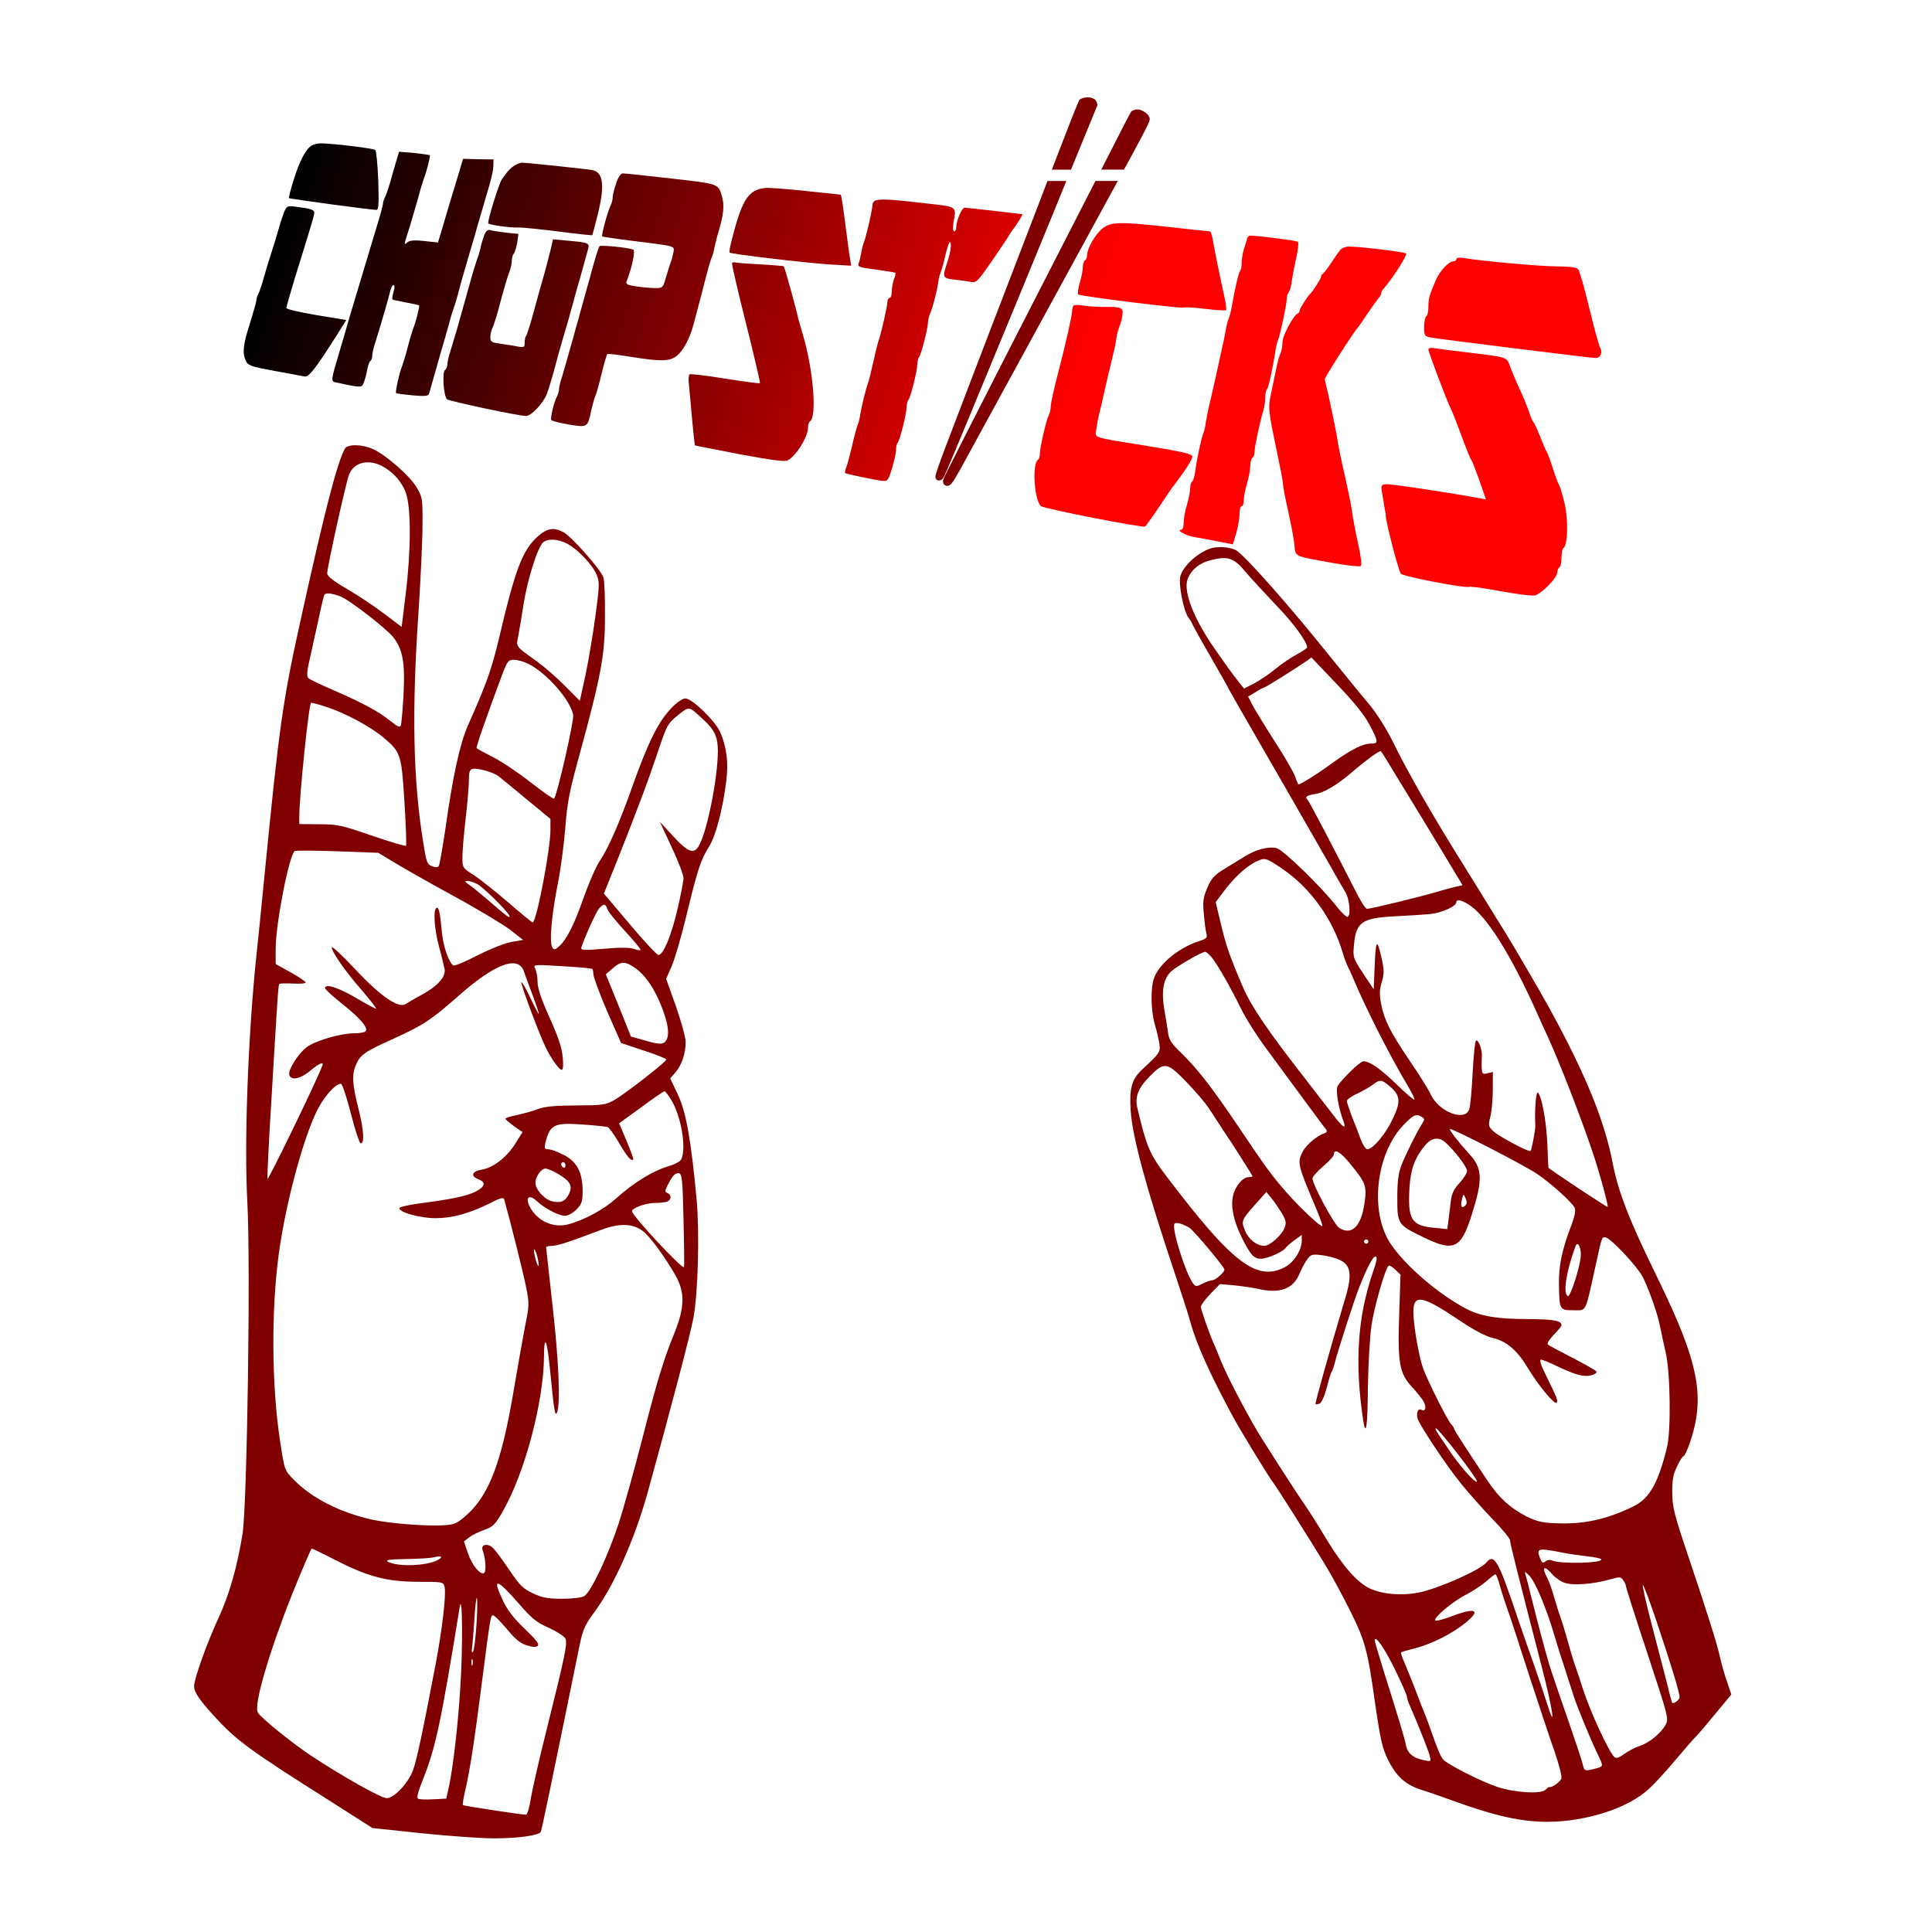 <?xml version="1.0" encoding="UTF-8" standalone="no"?>
<svg
   version="1.0"
   width="900pt"
   height="900pt"
   viewBox="0 0 900 900"
   preserveAspectRatio="xMidYMid meet"
   id="svg91"
   sodipodi:docname="chopsticks redefined.svg"
   inkscape:version="1.1.2 (b8e25be833, 2022-02-05)"
   xmlns:inkscape="http://www.inkscape.org/namespaces/inkscape"
   xmlns:sodipodi="http://sodipodi.sourceforge.net/DTD/sodipodi-0.dtd"
   xmlns:xlink="http://www.w3.org/1999/xlink"
   xmlns="http://www.w3.org/2000/svg"
   xmlns:svg="http://www.w3.org/2000/svg">
  <defs
     id="defs95">
    <linearGradient
       inkscape:collect="always"
       id="linearGradient211">
      <stop
         style="stop-color:#000000;stop-opacity:1;"
         offset="0"
         id="stop207" />
      <stop
         style="stop-color:#ff0000;stop-opacity:1"
         offset="1"
         id="stop209" />
    </linearGradient>
    <linearGradient
       inkscape:collect="always"
       xlink:href="#linearGradient211"
       id="linearGradient213"
       x1="1688"
       y1="8540"
       x2="5243.952"
       y2="7348.791"
       gradientUnits="userSpaceOnUse"
       gradientTransform="translate(0,-254.032)" />
    <linearGradient
       inkscape:collect="always"
       xlink:href="#linearGradient211"
       id="linearGradient215"
       x1="1688"
       y1="8540"
       x2="5243.952"
       y2="7348.791"
       gradientUnits="userSpaceOnUse"
       gradientTransform="translate(0,-254.032)" />
    <linearGradient
       inkscape:collect="always"
       xlink:href="#linearGradient211"
       id="linearGradient217"
       x1="1688"
       y1="8540"
       x2="5243.952"
       y2="7348.791"
       gradientUnits="userSpaceOnUse"
       gradientTransform="translate(0,-254.032)" />
    <linearGradient
       inkscape:collect="always"
       xlink:href="#linearGradient211"
       id="linearGradient219"
       x1="1688"
       y1="8540"
       x2="5243.952"
       y2="7348.791"
       gradientUnits="userSpaceOnUse"
       gradientTransform="translate(0,-254.032)" />
    <linearGradient
       inkscape:collect="always"
       xlink:href="#linearGradient211"
       id="linearGradient221"
       x1="1688"
       y1="8540"
       x2="5243.952"
       y2="7348.791"
       gradientUnits="userSpaceOnUse"
       gradientTransform="translate(0,-254.032)" />
    <linearGradient
       inkscape:collect="always"
       xlink:href="#linearGradient211"
       id="linearGradient223"
       x1="1688"
       y1="8540"
       x2="5243.952"
       y2="7348.791"
       gradientUnits="userSpaceOnUse"
       gradientTransform="translate(0,-254.032)" />
    <linearGradient
       inkscape:collect="always"
       xlink:href="#linearGradient211"
       id="linearGradient225"
       x1="1688"
       y1="8540"
       x2="5243.952"
       y2="7348.791"
       gradientUnits="userSpaceOnUse"
       gradientTransform="translate(0,-254.032)" />
    <linearGradient
       inkscape:collect="always"
       xlink:href="#linearGradient211"
       id="linearGradient229"
       x1="1688"
       y1="8540"
       x2="5243.952"
       y2="7348.791"
       gradientUnits="userSpaceOnUse"
       gradientTransform="translate(0,-254.032)" />
    <linearGradient
       inkscape:collect="always"
       xlink:href="#linearGradient211"
       id="linearGradient231"
       x1="1688"
       y1="8540"
       x2="5243.952"
       y2="7348.791"
       gradientUnits="userSpaceOnUse"
       gradientTransform="translate(0,-254.032)" />
    <linearGradient
       inkscape:collect="always"
       xlink:href="#linearGradient211"
       id="linearGradient233"
       x1="1688"
       y1="8540"
       x2="5243.952"
       y2="7348.791"
       gradientUnits="userSpaceOnUse"
       gradientTransform="translate(0,-254.032)" />
    <linearGradient
       inkscape:collect="always"
       xlink:href="#linearGradient211"
       id="linearGradient235"
       x1="1688"
       y1="8540"
       x2="5243.952"
       y2="7348.791"
       gradientUnits="userSpaceOnUse"
       gradientTransform="translate(0,-254.032)" />
    <linearGradient
       inkscape:collect="always"
       xlink:href="#linearGradient211"
       id="linearGradient237"
       x1="1688"
       y1="8540"
       x2="5243.952"
       y2="7348.791"
       gradientUnits="userSpaceOnUse"
       gradientTransform="translate(0,-254.032)" />
    <linearGradient
       inkscape:collect="always"
       xlink:href="#linearGradient211"
       id="linearGradient239"
       x1="1688"
       y1="8540"
       x2="5243.952"
       y2="7348.791"
       gradientUnits="userSpaceOnUse"
       gradientTransform="translate(0,-254.032)" />
    <linearGradient
       inkscape:collect="always"
       xlink:href="#linearGradient211"
       id="linearGradient241"
       x1="1688"
       y1="8540"
       x2="5243.952"
       y2="7348.791"
       gradientUnits="userSpaceOnUse"
       gradientTransform="translate(0,-254.032)" />
    <linearGradient
       inkscape:collect="always"
       xlink:href="#linearGradient211"
       id="linearGradient243"
       x1="1688"
       y1="8540"
       x2="5243.952"
       y2="7348.791"
       gradientUnits="userSpaceOnUse"
       gradientTransform="translate(0,-254.032)" />
  </defs>
  <sodipodi:namedview
     id="namedview93"
     pagecolor="#ffffff"
     bordercolor="#666666"
     borderopacity="1.0"
     inkscape:pageshadow="2"
     inkscape:pageopacity="0.0"
     inkscape:pagecheckerboard="0"
     inkscape:document-units="pt"
     showgrid="false"
     inkscape:lockguides="true"
     inkscape:snap-nodes="false"
     inkscape:zoom="0.2922708"
     inkscape:cx="703.11506"
     inkscape:cy="694.56135"
     inkscape:window-width="1366"
     inkscape:window-height="705"
     inkscape:window-x="-8"
     inkscape:window-y="-8"
     inkscape:window-maximized="1"
     inkscape:current-layer="g89" />
  <g
     transform="matrix(0.1,0,0,-0.1,-23.589,896.371)"
     fill="#000000"
     stroke="none"
     id="g89">
    <path
       d="m 1688,8285.968 c -27,-16 -57,-72 -84,-160 -14,-45 -24,-83 -22,-85 3,-4 384,-55 407,-55 11,0 12,27 9,136 -3,74 -9,139 -14,143 -9,8 -203,31 -254,31 -14,0 -33,-5 -42,-10 z"
       id="path53"
       style="fill:url(#linearGradient213);fill-opacity:1" />
    <path
       d="m 2082,8213.968 c -7,-24 -20,-68 -28,-98 -9,-30 -20,-63 -25,-72 -5,-10 -9,-23 -9,-29 0,-7 -14,-58 -31,-113 -33,-109 -84,-280 -125,-416 -13,-47 -35,-121 -48,-165 -39,-131 -40,-134 -14,-139 121,-26 119,-26 130,3 5,14 12,41 15,59 3,18 10,35 14,38 5,3 9,14 9,24 0,11 6,39 14,62 25,79 64,213 70,241 4,15 10,27 15,27 6,0 6,-13 0,-32 -5,-17 -7,-33 -5,-35 1,-2 29,-8 62,-14 32,-6 60,-12 62,-14 4,-3 -15,-78 -28,-110 -4,-11 -16,-49 -25,-85 -9,-36 -21,-74 -25,-85 -13,-31 -34,-124 -29,-128 2,-3 37,-7 77,-11 54,-5 73,-3 76,6 2,7 12,40 21,73 9,33 25,87 34,120 10,33 26,89 36,125 9,36 21,74 25,85 5,11 13,40 20,65 12,48 19,71 45,160 9,30 20,69 25,85 7,27 30,104 77,265 9,30 17,69 17,85 l 1,30 -71,1 -71,2 -32,-107 c -18,-58 -39,-128 -47,-156 -8,-27 -20,-67 -26,-88 l -12,-39 -63,7 c -44,5 -68,3 -78,-5 -19,-16 -19,-18 9,70 12,41 31,104 41,140 9,36 21,74 25,85 13,32 32,107 28,110 -2,1 -34,6 -73,10 l -70,6 z"
       id="path55"
       style="fill:url(#linearGradient215);fill-opacity:1" />
    <path
       d="m 2635,8193.968 c -20,-12 -34,-26 -61,-65 -13,-18 -64,-182 -64,-205 0,-7 99,-22 145,-20 17,0 99,-8 184,-19 84,-11 155,-18 156,-17 1,2 12,43 24,91 35,137 28,201 -22,212 -24,5 -309,35 -330,35 -6,0 -21,-6 -32,-12 z"
       id="path57"
       style="fill:url(#linearGradient217);fill-opacity:1" />
    <path
       d="m 3106,8108.968 c -9,-26 -16,-55 -16,-65 0,-10 -4,-26 -9,-36 -13,-24 -45,-141 -40,-146 2,-1 65,-11 139,-20 208,-26 198,-23 193,-54 -3,-15 -8,-36 -13,-47 -4,-11 -14,-42 -22,-70 -14,-49 -15,-50 -54,-49 -21,0 -61,4 -87,8 -40,6 -47,10 -42,24 24,58 42,144 31,147 -26,10 -152,22 -157,16 -5,-5 -24,-66 -49,-161 -6,-19 -17,-60 -25,-90 -9,-30 -20,-71 -25,-90 -6,-19 -17,-60 -25,-90 -9,-30 -21,-73 -27,-95 -6,-22 -17,-59 -24,-83 -8,-23 -14,-49 -14,-57 0,-9 -4,-23 -9,-33 -15,-27 -32,-102 -27,-111 3,-4 40,-14 82,-21 88,-14 87,-14 104,65 6,27 15,59 20,70 5,11 18,58 29,104 11,46 23,86 26,89 2,3 53,-3 112,-13 130,-21 176,-21 208,2 32,24 63,80 82,150 8,32 19,72 23,88 5,17 18,68 30,115 12,47 25,94 30,105 5,11 11,31 13,45 3,14 12,52 22,85 22,75 26,117 14,158 -17,59 -14,58 -235,83 -115,13 -216,24 -226,24 -10,0 -22,-16 -32,-47 z"
       id="path59"
       style="fill:url(#linearGradient219);fill-opacity:1" />
    <path
       d="m 3801,8087.968 c -81,-8 -111,-56 -161,-262 -5,-19 -7,-36 -5,-39 8,-7 354,-48 463,-55 l 103,-6 -5,32 c -3,18 -8,49 -10,68 -25,194 -30,230 -35,231 -3,0 -76,8 -161,17 -85,9 -170,16 -189,14 z"
       id="path61"
       style="fill:url(#linearGradient221);fill-opacity:1" />
    <path
       d="m 4313,8028.968 c -7,-2 -13,-12 -13,-21 0,-20 -29,-148 -41,-177 -4,-11 -10,-33 -12,-50 -3,-16 -8,-37 -12,-46 -5,-14 8,-18 81,-27 48,-7 89,-13 91,-15 2,-3 -1,-16 -7,-31 -5,-15 -10,-41 -10,-57 0,-16 -4,-29 -10,-29 -5,0 -10,-8 -10,-17 0,-20 -29,-147 -40,-178 -4,-11 -16,-56 -25,-100 -10,-44 -21,-89 -25,-100 -11,-29 -32,-116 -37,-150 -2,-16 -8,-39 -13,-50 -4,-11 -16,-54 -25,-95 -10,-41 -21,-86 -27,-99 -5,-13 -7,-25 -5,-27 4,-4 133,-31 171,-36 27,-3 29,0 47,57 10,33 19,72 19,86 0,14 3,29 7,33 10,9 42,136 42,167 1,14 4,29 8,33 10,9 42,136 42,167 1,14 4,29 8,33 9,9 42,135 42,164 1,12 5,30 10,40 10,20 32,104 38,147 2,17 8,39 13,50 4,11 14,46 21,78 7,31 16,57 20,57 9,0 3,-48 -11,-90 -25,-76 -25,-78 33,-85 28,-3 64,-8 78,-11 23,-4 32,6 95,97 38,55 74,109 80,120 6,10 17,27 25,36 15,20 41,63 37,63 -2,0 -59,7 -128,15 -69,8 -132,15 -140,15 -14,0 -40,-61 -40,-95 0,-8 -4,-15 -9,-15 -6,0 -7,16 -4,38 14,82 24,75 -142,94 -156,18 -201,20 -222,11 z"
       id="path63"
       style="fill:url(#linearGradient223);fill-opacity:1" />
    <path
       d="m 1563,7983.968 c -6,-13 -19,-50 -28,-83 -9,-33 -25,-85 -35,-115 -10,-30 -26,-82 -35,-115 -9,-33 -21,-68 -26,-77 -5,-10 -9,-23 -9,-30 0,-7 -14,-55 -30,-107 -32,-101 -36,-136 -19,-174 10,-22 24,-27 133,-47 66,-12 130,-24 141,-26 20,-4 53,39 159,207 l 35,56 -140,23 c -76,13 -139,27 -139,33 0,6 18,69 40,141 80,257 90,292 90,303 0,13 -16,19 -81,27 -40,6 -46,4 -56,-16 z"
       id="path65"
       style="fill:url(#linearGradient225);fill-opacity:1" />
    <path
       d="m 5370,7897.968 c -33,-27 -70,-93 -70,-123 0,-10 -4,-21 -10,-24 -5,-3 -10,-18 -10,-33 0,-15 -7,-48 -15,-74 -7,-26 -10,-50 -6,-52 14,-9 482,-67 491,-61 5,3 50,0 100,-6 50,-6 93,-9 97,-6 3,3 -1,37 -10,74 -20,91 -44,209 -52,256 -3,20 -9,37 -14,37 -4,0 -89,9 -187,20 -235,26 -274,25 -314,-8 z"
       id="path69"
       style="fill:url(#linearGradient229);fill-opacity:1" />
    <path
       d="m 2492,7868.968 c -6,-16 -14,-41 -17,-58 -4,-16 -10,-39 -15,-50 -4,-11 -15,-47 -25,-80 -16,-58 -35,-126 -70,-250 -10,-33 -24,-79 -31,-103 -8,-23 -14,-51 -14,-62 0,-10 -5,-22 -11,-26 -14,-8 -7,-120 9,-136 9,-9 333,-78 369,-78 24,0 80,60 96,102 9,24 25,77 36,118 11,41 27,100 36,130 27,90 33,112 50,175 9,33 20,74 25,90 5,17 16,55 24,85 8,30 18,65 21,76 9,29 2,32 -87,40 l -76,7 -10,-44 c -6,-24 -18,-71 -27,-104 -30,-106 -34,-119 -58,-208 -13,-48 -27,-90 -30,-94 -4,-3 -7,-17 -7,-31 0,-22 -3,-24 -29,-19 -15,3 -51,9 -80,13 -45,6 -51,9 -51,30 0,14 4,32 9,42 5,9 17,46 27,82 27,102 45,163 55,188 5,13 9,33 9,45 0,13 4,27 9,33 5,5 12,28 16,50 l 6,42 -58,6 c -32,4 -65,9 -74,12 -11,3 -20,-5 -27,-23 z"
       id="path71"
       style="fill:url(#linearGradient231);fill-opacity:1" />
    <path
       d="m 6046,7853.968 c -2,-7 -8,-29 -15,-49 -6,-19 -11,-49 -11,-66 0,-16 -3,-33 -7,-37 -7,-7 -24,-80 -39,-166 -3,-19 -9,-44 -14,-55 -5,-11 -11,-36 -14,-55 -3,-19 -13,-66 -22,-105 -8,-38 -19,-88 -24,-110 -5,-22 -16,-71 -25,-110 -10,-38 -19,-86 -22,-105 -2,-19 -8,-44 -13,-55 -9,-23 -30,-122 -37,-178 -3,-20 -9,-40 -14,-43 -5,-3 -9,-17 -9,-32 0,-15 -7,-49 -15,-76 -8,-27 -15,-64 -15,-83 0,-19 -5,-33 -12,-33 -25,-1 23,-28 60,-34 20,-3 69,-12 109,-20 l 72,-14 16,53 c 8,29 15,69 15,89 0,20 5,36 10,36 6,0 10,13 10,28 0,16 7,51 15,78 8,27 15,63 15,81 0,17 5,35 10,38 6,3 10,16 10,28 0,22 24,135 41,193 5,17 9,44 9,61 0,16 3,33 8,37 7,8 27,98 38,171 3,22 9,49 14,60 11,28 40,166 40,191 0,11 4,24 9,30 5,5 11,27 14,49 3,22 12,71 21,110 9,38 12,72 8,76 -6,6 -185,29 -223,29 -5,0 -11,-6 -13,-12 z"
       id="path73"
       style="fill:url(#linearGradient233);fill-opacity:1" />
    <path
       d="m 6479,7798.968 c -8,-10 -28,-38 -44,-63 -17,-25 -33,-46 -37,-48 -5,-2 -8,-8 -8,-13 0,-9 -36,-65 -50,-79 -14,-14 -50,-70 -50,-79 0,-5 -3,-11 -8,-13 -21,-9 -72,-104 -72,-135 0,-18 -4,-41 -9,-51 -5,-9 -15,-44 -21,-77 -7,-33 -16,-80 -22,-105 -16,-75 -16,-75 34,-315 12,-55 21,-107 21,-115 0,-8 9,-60 22,-115 12,-55 26,-126 30,-157 7,-67 -10,-58 175,-92 71,-13 129,-19 135,-15 5,6 1,46 -13,107 -12,53 -24,117 -27,142 -3,25 -19,104 -35,175 -17,72 -32,148 -35,171 -4,31 -42,212 -58,275 -2,6 137,224 153,239 3,3 23,32 45,65 22,33 46,66 52,73 7,7 13,18 13,23 0,6 6,17 13,24 41,47 110,155 103,162 -7,7 -205,31 -262,32 -18,1 -37,-6 -45,-16 z"
       id="path75"
       style="fill:url(#linearGradient235);fill-opacity:1" />
    <path
       d="m 7020,7755.968 c 0,-5 -7,-10 -15,-10 -20,0 -62,-45 -79,-84 -32,-74 -36,-89 -36,-126 0,-21 -4,-42 -10,-45 -5,-3 -10,-26 -10,-50 0,-42 2,-44 33,-50 55,-9 744,-95 765,-95 24,0 35,25 22,48 -5,9 -26,82 -45,162 -20,80 -38,152 -42,160 -3,8 -7,21 -9,28 -5,24 -14,27 -112,29 -87,1 -347,25 -429,39 -20,3 -33,1 -33,-6 z"
       id="path77"
       style="fill:url(#linearGradient237);fill-opacity:1" />
    <path
       d="m 3646,7737.968 c -2,-4 27,-130 65,-281 38,-151 67,-276 65,-278 -2,-3 -75,7 -162,21 -87,14 -161,23 -166,20 -4,-3 -6,-24 -3,-47 2,-23 7,-71 10,-107 8,-95 17,-175 18,-177 1,-1 94,-19 207,-41 151,-28 210,-36 225,-29 39,20 95,110 95,153 0,13 4,25 9,29 33,20 16,234 -30,393 -11,37 -22,76 -25,87 -9,45 -63,238 -67,242 -2,2 -51,6 -108,9 -57,3 -109,7 -116,9 -7,2 -14,1 -17,-3 z"
       id="path79"
       style="fill:url(#linearGradient239);fill-opacity:1" />
    <path
       d="m 5237,7539.968 c -4,-4 -7,-17 -7,-28 0,-18 -32,-159 -60,-266 -23,-86 -40,-163 -40,-181 0,-11 -4,-27 -9,-37 -12,-22 -41,-150 -41,-179 0,-12 -4,-24 -9,-27 -28,-18 -17,-190 14,-216 14,-12 474,-102 485,-95 3,2 33,43 66,92 32,48 62,93 67,98 49,63 87,122 87,135 0,13 -37,22 -202,49 -274,44 -251,37 -245,80 2,20 12,68 22,106 9,39 20,88 25,110 5,22 16,69 25,105 9,36 19,81 21,100 3,19 9,44 14,55 5,11 11,34 14,52 6,38 -3,42 -84,41 -30,0 -73,2 -95,6 -23,4 -44,4 -48,0 z"
       id="path81"
       style="fill:url(#linearGradient241);fill-opacity:1" />
    <path
       d="m 6890,7335.968 c 0,-13 88,-246 106,-280 7,-14 29,-70 49,-125 20,-55 40,-104 45,-110 4,-5 21,-49 38,-97 l 30,-87 -26,5 c -133,25 -422,69 -441,66 -22,-3 -23,-7 -16,-45 4,-23 9,-51 10,-62 2,-11 4,-22 5,-25 1,-3 2,-8 1,-12 -2,-21 60,-263 71,-273 15,-14 304,-69 317,-61 5,3 71,-6 146,-20 75,-14 148,-23 161,-20 31,8 104,82 104,106 0,10 5,22 10,25 6,3 10,24 10,45 0,21 4,41 9,45 20,12 23,128 6,205 -10,41 -21,80 -25,85 -4,6 -18,42 -30,80 -12,39 -26,75 -30,80 -4,6 -17,37 -30,70 -13,33 -27,62 -30,65 -4,3 -13,23 -20,45 -7,22 -27,72 -45,110 -18,39 -38,87 -45,107 -16,43 -10,41 -190,63 -69,8 -140,17 -157,20 -20,4 -33,2 -33,-5 z"
       id="path83"
       style="fill:url(#linearGradient243);fill-opacity:1;image-rendering:crisp-edges" />
    <path
       d="m 1842,6873 c -37,-72 -90,-275 -198,-763 -92,-413 -106,-514 -178,-1245 -14,-143 -30,-303 -36,-355 -39,-378 -57,-865 -42,-1145 16,-286 -1,-1405 -22,-1545 -25,-155 -61,-283 -113,-395 -55,-120 -112,-280 -113,-316 0,-28 22,-60 91,-137 106,-116 164,-159 547,-401 l 193,-123 227,-24 c 125,-13 277,-24 339,-24 109,0 208,13 218,30 4,6 55,252 182,875 14,67 25,91 65,145 94,126 191,344 252,565 103,372 200,741 212,809 22,116 29,398 15,552 -26,279 -49,407 -87,488 l -36,76 26,30 c 28,34 46,87 46,140 0,19 -20,93 -45,165 l -46,129 25,57 c 14,31 46,139 70,240 52,214 66,257 105,319 31,49 64,174 80,305 11,87 2,158 -28,228 -23,52 -131,157 -162,157 -14,0 -40,-18 -66,-45 -62,-66 -107,-156 -185,-375 -56,-158 -108,-277 -147,-335 -18,-26 -52,-104 -76,-172 -46,-131 -79,-195 -115,-228 -18,-16 -23,-17 -31,-5 -15,22 -4,148 24,290 14,69 30,188 36,265 9,119 19,172 67,345 101,371 118,463 118,640 1,85 -2,167 -7,183 -9,34 -149,192 -187,212 -46,24 -76,18 -120,-21 -71,-64 -104,-152 -182,-484 -33,-137 -57,-204 -142,-395 -38,-87 -69,-226 -106,-487 -13,-86 -26,-162 -30,-168 -4,-7 -15,-8 -32,-1 -23,8 -26,19 -41,113 -47,291 -53,610 -22,1063 10,154 19,339 19,410 1,125 0,132 -27,178 -31,53 -140,149 -202,178 -52,24 -121,25 -133,2 z m 171,-79 c 53,-27 96,-75 114,-128 24,-69 24,-264 -1,-467 l -19,-156 -83,63 c -45,34 -123,86 -173,115 -64,37 -91,59 -91,72 0,27 88,427 102,460 22,56 87,73 151,41 z m 865,-363 c 49,-26 117,-97 137,-144 14,-34 14,-49 -5,-190 -11,-83 -32,-207 -46,-275 l -27,-123 -69,69 c -37,38 -96,89 -129,113 -104,75 -99,68 -89,119 5,25 16,92 25,150 19,119 67,269 92,288 24,18 68,15 111,-7 z M 1820,6186 c 39,-13 216,-150 248,-191 44,-56 55,-117 48,-262 -4,-74 -10,-141 -13,-149 -4,-10 -15,-6 -47,20 -54,44 -126,83 -261,142 -60,26 -115,52 -122,58 -9,9 -8,29 6,91 10,44 28,127 41,185 12,58 24,108 27,113 6,10 33,8 73,-7 z m 878,-315 c 85,-43 194,-167 208,-237 5,-26 -75,-376 -89,-391 -3,-3 -52,32 -109,76 -57,45 -136,98 -176,118 -40,20 -75,39 -76,42 -3,5 46,146 120,344 24,62 28,67 55,67 17,0 47,-9 67,-19 z m -937,-202 c 83,-27 200,-90 260,-140 82,-69 85,-78 99,-302 7,-109 10,-201 7,-203 -3,-3 -74,18 -159,47 -141,49 -161,53 -245,53 l -93,1 v 30 c -1,91 45,535 55,535 7,0 41,-9 76,-21 z m 1752,-58 c 53,-49 67,-80 67,-148 -1,-123 -47,-360 -86,-435 -24,-46 -51,-37 -121,39 l -63,68 55,-118 c 30,-64 55,-129 55,-144 0,-15 -14,-84 -30,-153 -30,-124 -65,-205 -87,-205 -7,0 -67,64 -133,143 l -121,143 67,167 c 88,221 146,376 191,513 36,105 41,114 87,151 54,43 49,44 119,-21 z m -955,-263 c 9,-7 68,-55 129,-106 l 113,-93 v -52 c 0,-92 -66,-434 -83,-430 -5,1 -56,43 -115,94 -59,51 -131,108 -159,126 -53,34 -53,34 -53,86 0,29 7,108 15,177 8,69 15,148 15,177 0,41 4,52 18,55 22,5 98,-16 120,-34 z m -492,-398 c 37,-23 162,-94 277,-157 116,-63 237,-136 270,-161 l 60,-47 -54,-9 c -29,-5 -100,-33 -157,-62 -58,-30 -109,-51 -114,-48 -21,13 -46,85 -53,149 -9,97 -15,126 -26,119 -16,-9 -10,-98 12,-180 12,-43 23,-91 26,-105 6,-35 -31,-78 -104,-118 -32,-17 -66,-37 -76,-44 -33,-23 -117,34 -235,160 -59,63 -108,109 -110,104 -5,-15 60,-110 140,-201 38,-45 68,-83 66,-85 -2,-2 -41,19 -87,46 -83,50 -151,73 -151,50 0,-6 35,-38 78,-72 87,-69 129,-118 109,-131 -6,-4 -30,-8 -53,-8 -62,0 -180,-35 -219,-64 -41,-31 -90,-110 -81,-131 9,-26 52,-17 96,20 40,34 65,45 58,26 -25,-69 -254,-540 -256,-529 -2,9 6,173 18,365 29,489 32,537 37,543 3,3 31,3 64,2 32,-2 59,0 59,5 0,4 -32,26 -70,47 l -70,39 v 71 c 0,116 63,439 89,455 5,3 95,3 199,-1 l 190,-7 z m 392,-104 c 29,-15 144,-128 151,-149 5,-15 -11,-3 -99,73 -36,31 -76,64 -90,73 -20,14 -21,17 -7,17 10,0 30,-6 45,-14 z m 607,-117 c 4,-12 40,-57 81,-101 41,-45 74,-84 74,-89 0,-4 -13,-2 -29,4 -20,7 -63,8 -140,1 -98,-8 -111,-7 -107,6 15,47 69,167 83,182 21,23 30,23 38,-3 z m -389,-289 c 6,-19 26,-72 43,-117 17,-46 29,-83 27,-83 -2,0 -20,34 -40,76 -20,43 -39,75 -41,72 -6,-6 86,-250 116,-310 28,-54 60,-98 72,-98 6,0 8,25 4,59 -3,43 -21,95 -61,184 -39,87 -56,138 -56,167 0,23 -5,50 -11,61 -10,19 -8,20 108,13 65,-4 125,-8 133,-10 8,-1 18,-3 23,-3 4,-1 7,-12 7,-25 0,-13 29,-91 64,-173 l 65,-148 105,-35 c 59,-19 106,-38 106,-42 0,-10 -184,-154 -238,-186 -45,-26 -54,-27 -182,-28 -97,0 -146,-5 -176,-16 -22,-9 -66,-21 -97,-28 -31,-6 -57,-14 -57,-18 1,-4 19,-19 41,-35 l 39,-27 -33,-53 c -41,-65 -103,-113 -157,-122 -46,-8 -54,-30 -15,-45 37,-14 30,-36 -17,-59 -44,-20 -103,-33 -263,-54 -49,-7 -90,-16 -89,-22 2,-20 98,-46 169,-46 78,0 157,22 254,70 44,23 62,28 65,19 30,-106 89,-342 102,-407 16,-81 16,-87 -5,-190 -11,-58 -36,-198 -55,-311 -54,-316 -111,-467 -212,-560 -51,-45 -57,-48 -116,-52 -86,-4 -249,9 -331,27 -150,34 -279,100 -364,187 -42,43 -42,43 -63,183 -39,254 -41,607 -5,871 30,219 105,506 170,648 32,72 91,141 119,141 6,0 27,-62 46,-137 19,-75 40,-138 45,-140 20,-6 16,61 -9,160 -29,114 -32,159 -12,205 20,47 39,61 177,123 137,62 174,87 299,197 169,150 279,192 306,117 z m 515,17 c 50,-34 94,-97 129,-188 34,-88 37,-145 8,-163 -12,-7 -35,-5 -85,10 l -68,19 -58,145 -59,145 31,27 c 38,34 58,35 102,5 z m 173,-619 c 45,-77 69,-216 47,-272 -4,-12 -29,-26 -67,-37 -71,-22 -159,-77 -237,-147 -57,-52 -149,-102 -225,-122 -69,-18 -144,16 -178,82 -23,45 -3,60 33,26 37,-34 102,-68 131,-68 13,0 37,13 53,29 25,26 29,37 29,88 -1,87 -27,136 -89,167 -28,15 -60,26 -71,26 -17,0 -19,4 -14,28 22,88 39,97 178,87 55,-4 105,-9 113,-12 7,-3 31,-36 53,-74 38,-65 56,-86 66,-77 2,2 -12,41 -31,86 l -35,83 102,74 c 55,41 105,75 109,75 5,0 19,-19 33,-42 z m -494,-304 c 0,-8 -4,-12 -10,-9 -5,3 -10,10 -10,16 0,5 5,9 10,9 6,0 10,-7 10,-16 z m -34,-39 c 57,-34 69,-56 50,-94 -18,-34 -36,-42 -76,-34 -36,7 -80,55 -80,87 0,28 27,66 47,66 9,0 36,-11 59,-25 z m 584,-215 c 3,-118 4,-217 2,-219 -7,-12 -242,240 -242,260 0,16 65,39 109,39 22,0 46,3 55,6 20,8 21,33 1,40 -13,5 -12,10 1,37 24,46 35,58 53,55 14,-3 17,-32 21,-218 z m -192,-49 c 33,-23 104,-120 155,-209 44,-80 43,-147 -5,-267 -51,-126 -78,-212 -153,-505 -36,-140 -84,-311 -106,-380 -50,-153 -131,-325 -162,-342 -12,-7 -57,-12 -102,-12 -65,0 -90,4 -136,25 -48,23 -62,37 -111,110 -31,46 -65,92 -77,103 -24,22 -56,15 -47,-11 14,-36 18,-100 7,-107 -18,-11 -57,37 -76,94 l -18,53 24,19 c 13,10 45,26 71,35 42,15 51,25 87,88 103,181 190,511 191,722 1,109 15,73 29,-72 18,-188 23,-213 32,-190 16,42 8,240 -21,495 -16,146 -30,268 -30,273 0,4 12,7 28,7 26,1 76,17 227,74 83,32 146,31 193,-3 z m -485,-141 c 4,-22 3,-29 -2,-20 -12,21 -25,90 -13,70 5,-8 12,-31 15,-50 z M 1799,1696 c 153,-78 239,-100 384,-101 116,0 118,0 124,-24 8,-33 -11,-199 -42,-361 -59,-309 -88,-448 -106,-495 -22,-58 -86,-126 -120,-128 -24,-2 -204,99 -354,198 -85,56 -235,177 -248,201 -20,35 52,280 160,552 47,116 88,212 91,212 3,0 53,-24 111,-54 z m 481,3 c -48,-30 -192,-36 -238,-10 -12,8 11,11 83,12 55,1 114,4 130,8 35,8 46,4 25,-10 z m 375,-208 c 58,-67 80,-85 137,-110 37,-17 71,-39 77,-49 12,-22 0,-77 -87,-427 -33,-132 -66,-275 -73,-317 -6,-43 -17,-78 -23,-78 -21,0 -290,41 -294,45 -2,2 3,34 12,72 22,96 41,221 76,493 42,325 41,321 55,318 7,-2 35,-31 64,-65 38,-46 61,-65 91,-74 29,-9 44,-9 51,-2 8,8 -9,30 -60,78 -50,48 -80,86 -101,130 -54,113 -32,109 75,-14 z m -275,-391 c -11,-179 -34,-373 -53,-460 l -12,-55 -59,-3 c -32,-2 -64,-1 -71,2 -10,3 -4,27 21,90 60,151 83,260 171,801 13,83 16,-184 3,-375 z m 76,303 c -4,-64 -11,-124 -16,-132 -6,-11 -8,-5 -5,19 3,19 7,79 11,133 3,53 8,97 11,97 3,0 3,-53 -1,-117 z m -19,-195 c -3,-7 -5,-2 -5,12 0,14 2,19 5,13 2,-7 2,-19 0,-25 z"
       id="path85"
       style="fill:#800000;fill-opacity:1;stroke:none" />
    <path
       d="m 5883,6411 c -62,-16 -138,-84 -149,-134 -8,-39 15,-156 37,-189 11,-14 19,-28 19,-31 0,-2 38,-71 85,-152 47,-82 85,-149 85,-151 0,-1 32,-57 71,-125 181,-313 347,-603 399,-694 31,-55 63,-111 72,-125 20,-30 28,-111 12,-117 -6,-2 -28,18 -48,44 -73,94 -254,270 -284,276 -40,8 -94,-6 -148,-39 -25,-16 -70,-43 -99,-61 -42,-26 -57,-42 -75,-85 -19,-45 -22,-63 -16,-123 3,-38 9,-80 12,-91 5,-18 0,-24 -33,-34 -91,-29 -182,-101 -209,-167 -19,-44 -18,-156 2,-223 9,-30 18,-71 21,-90 5,-37 2,-42 -80,-118 -49,-46 -61,-88 -54,-191 8,-123 70,-353 200,-742 36,-108 71,-216 77,-240 27,-101 90,-242 199,-444 37,-68 170,-286 186,-305 14,-17 178,-276 248,-392 26,-43 76,-135 111,-205 70,-140 83,-186 116,-423 27,-185 35,-221 64,-278 40,-79 84,-116 166,-140 19,-6 80,-27 135,-47 195,-71 318,-98 440,-98 184,1 380,65 476,157 24,22 78,81 119,130 41,49 84,98 96,110 11,11 53,60 93,109 l 72,87 -20,60 c -12,33 -25,81 -31,107 -14,66 -59,207 -148,473 -67,198 -76,234 -76,300 -1,58 4,86 22,122 12,27 26,48 30,48 5,0 18,28 30,63 73,213 42,372 -148,762 -132,269 -186,406 -211,538 -39,203 -129,421 -297,727 -33,61 -171,297 -192,330 -5,8 -34,56 -65,105 -30,50 -93,151 -139,225 -147,235 -263,437 -335,585 -31,61 -74,129 -113,175 -35,41 -119,145 -188,230 -175,218 -368,437 -421,477 -21,16 -78,23 -116,14 z m 154,-110 c 26,-31 91,-101 144,-157 82,-85 143,-169 144,-196 0,-4 -21,-18 -47,-32 -26,-14 -71,-44 -100,-68 -29,-24 -74,-54 -100,-68 l -47,-24 -23,29 c -34,43 -57,75 -114,157 -98,140 -148,270 -125,326 18,44 55,73 106,86 80,21 109,11 162,-53 z m 578,-712 c 42,-80 43,-89 10,-89 -40,0 -93,-26 -180,-89 -71,-52 -149,-101 -160,-101 -2,0 -9,15 -15,34 -6,19 -49,94 -96,166 -46,72 -93,149 -104,170 l -20,39 34,20 c 18,12 36,21 39,21 6,0 159,96 197,123 l 25,18 117,-123 c 81,-84 129,-144 153,-189 z m 151,-282 c 51,-83 136,-223 188,-309 l 95,-158 -27,-6 c -15,-3 -47,-12 -72,-19 -92,-28 -323,-84 -346,-85 -7,0 -32,39 -56,88 -100,196 -211,408 -219,417 -16,17 -9,23 34,30 40,6 98,40 162,94 81,69 139,111 144,105 3,-2 46,-73 97,-157 z m -556,-391 c 130,-88 234,-233 281,-391 6,-22 17,-51 24,-65 7,-14 17,-36 23,-50 60,-144 174,-368 259,-510 18,-30 30,-56 28,-59 -3,-2 -40,29 -83,71 -74,72 -125,108 -155,108 -15,0 -103,-86 -120,-116 -10,-17 4,-102 25,-157 19,-49 2,-40 -48,26 -27,35 -86,111 -130,168 -171,219 -249,334 -288,424 -64,150 -79,193 -106,308 l -21,88 35,47 c 49,66 105,118 151,141 44,21 47,20 125,-33 z m 866,-165 c 83,-50 199,-235 322,-511 11,-25 33,-74 50,-110 57,-126 154,-375 209,-540 32,-95 72,-244 68,-249 -3,-2 -272,176 -276,183 0,0 -3,51 -5,111 -5,109 -26,221 -44,239 -9,9 -16,-89 -12,-154 1,-18 -17,-112 -22,-118 -8,-7 -150,69 -175,93 -22,22 -23,26 -12,69 6,24 11,81 11,126 v 80 l -25,-6 c -23,-6 -25,-3 -27,27 0,19 0,44 1,55 2,29 -17,77 -27,70 -5,-3 -12,-71 -16,-151 -4,-80 -11,-157 -16,-170 -22,-57 -141,-11 -179,70 -11,24 -55,94 -96,154 -93,138 -120,191 -135,266 -9,48 -8,69 3,105 11,38 11,55 0,105 -22,99 -28,95 -33,-25 l -5,-115 -49,74 c -47,71 -48,75 -43,131 9,108 37,127 188,135 63,3 139,8 169,11 53,6 120,36 120,55 0,14 22,11 56,-10 z M 5877,4508 c 26,-29 90,-141 140,-243 21,-44 78,-134 128,-200 49,-66 127,-172 173,-235 47,-63 89,-121 95,-127 6,-9 4,-15 -9,-19 -34,-12 -84,-54 -99,-84 -27,-52 -25,-60 59,-259 20,-47 34,-86 32,-89 -7,-6 -108,89 -168,158 -70,80 -95,115 -225,308 -120,178 -188,266 -265,341 -45,43 -57,61 -61,95 -3,22 -11,70 -17,105 -15,87 -5,145 31,179 25,23 143,92 160,92 3,0 15,-10 26,-22 z m -113,-586 c 42,-43 88,-98 104,-122 16,-25 68,-105 116,-177 47,-73 86,-135 86,-138 0,-3 -8,-5 -18,-5 -27,0 -62,-42 -72,-86 -12,-51 3,-120 41,-196 40,-80 56,-98 88,-98 31,0 106,33 117,52 5,7 24,23 42,36 l 32,23 v -26 c 0,-45 -37,-103 -80,-125 -131,-67 -245,21 -551,425 -77,101 -93,139 -135,318 -12,51 4,92 57,146 69,70 81,68 173,-27 z m 944,-17 c 51,-43 55,-71 17,-151 -32,-70 -93,-144 -120,-144 -7,0 -21,21 -31,48 -9,26 -28,74 -41,106 -12,33 -23,65 -23,71 0,6 21,22 48,34 26,12 58,31 72,41 33,26 43,25 78,-5 z m 152,-145 c 13,-8 13,-12 0,-32 -25,-39 -75,-140 -96,-193 -14,-38 -19,-75 -19,-151 0,-123 2,-126 120,-183 142,-70 176,-55 225,98 55,173 53,222 -13,293 -47,51 -87,103 -87,112 0,10 341,-165 405,-208 64,-43 161,-130 176,-158 6,-12 2,-37 -16,-84 -43,-114 -58,-185 -57,-273 2,-119 3,-121 67,-121 63,0 54,-16 101,195 33,151 31,145 48,145 22,0 154,-140 177,-190 31,-64 70,-177 79,-230 5,-25 16,-76 25,-115 22,-91 26,-366 6,-445 -40,-163 -80,-235 -153,-272 -114,-57 -220,-83 -338,-81 -82,1 -112,7 -164,33 -78,41 -126,85 -180,165 -106,159 -156,237 -156,242 0,4 -6,14 -14,22 -19,21 -111,205 -131,261 -20,57 -45,201 -45,263 0,84 42,76 213,-39 73,-49 125,-76 160,-84 63,-15 113,-59 164,-145 47,-78 126,-172 131,-155 5,13 2,19 -51,128 -23,46 -31,72 -23,72 7,0 39,-13 72,-29 88,-42 128,-53 163,-44 17,5 27,12 23,18 -4,6 -54,34 -112,64 -58,30 -109,57 -114,62 -5,4 8,24 28,45 20,20 36,40 36,44 0,22 -36,28 -160,29 -137,0 -217,13 -282,47 -129,67 -286,201 -355,305 -98,149 -68,420 63,554 44,46 58,52 84,35 z m 108,-117 c 42,-37 102,-115 102,-134 0,-10 -16,-35 -35,-56 -25,-26 -36,-49 -40,-80 -3,-24 -8,-64 -11,-89 l -6,-46 -60,6 c -108,10 -125,38 -116,190 6,87 25,137 73,195 30,35 62,40 93,14 z m -443,-100 c 74,-90 79,-104 67,-186 -16,-108 -60,-150 -118,-113 -24,16 -124,202 -124,230 0,8 23,34 50,57 28,23 50,48 50,56 0,28 31,11 75,-44 z m -319,-229 c 21,-35 23,-46 14,-70 -13,-34 -68,-83 -93,-84 -36,0 -74,29 -91,70 -19,47 -18,49 49,125 l 50,56 23,-28 c 13,-15 34,-47 48,-69 z m 856,34 c -17,-17 -24,-4 -16,28 7,28 7,28 17,6 7,-16 7,-26 -1,-34 z M 5777,3244 c 21,-13 163,-183 163,-195 0,-12 -42,-49 -56,-49 -8,0 -29,-7 -46,-16 -30,-15 -32,-15 -45,2 -35,48 -100,255 -86,277 6,9 39,0 70,-19 z m 833,-64 c 0,-5 -4,-10 -10,-10 -5,0 -10,5 -10,10 0,6 5,10 10,10 6,0 10,-4 10,-10 z m 990,-61 c 0,-47 -49,-201 -61,-193 -23,14 -7,114 36,232 9,25 25,1 25,-39 z m -1127,-23 c 55,-23 63,-66 31,-175 -76,-255 -143,-495 -140,-498 2,-2 10,-1 19,2 9,4 23,35 33,73 9,37 20,72 24,77 4,6 10,24 14,40 9,41 93,301 113,350 39,98 64,145 76,145 11,0 7,-19 -13,-77 -70,-206 -84,-419 -44,-685 13,-83 21,-28 22,155 2,105 9,235 17,287 12,85 63,261 79,277 3,4 17,-4 31,-17 l 25,-24 -6,-180 c -8,-230 0,-280 61,-345 23,-25 48,-56 54,-69 13,-24 6,-46 -11,-36 -17,10 -27,-17 -17,-44 16,-40 136,-220 203,-302 33,-41 98,-114 143,-161 46,-47 83,-92 83,-100 0,-13 33,-145 149,-594 52,-201 66,-304 23,-165 -13,41 -40,120 -59,175 -20,55 -53,152 -75,215 -93,277 -111,310 -149,264 -29,-35 -224,-121 -314,-139 -82,-16 -170,-8 -230,20 -58,28 -125,105 -201,230 -36,61 -79,128 -94,150 -27,38 -103,155 -202,311 -58,90 -170,303 -197,374 -12,30 -26,64 -31,75 -18,39 -60,158 -60,171 0,8 20,35 44,60 l 45,46 68,-6 c 37,-4 86,-11 108,-16 103,-24 166,-1 195,72 8,18 22,46 33,62 19,26 24,28 67,23 26,-3 64,-12 83,-21 z m 555,-907 c 52,-67 91,-123 88,-127 -9,-8 -82,74 -134,153 -64,94 -64,95 -55,94 4,0 50,-54 101,-120 z m 492,-459 c 25,-5 73,-12 108,-16 34,-3 64,-10 67,-14 11,-18 -188,-23 -228,-6 -10,5 -23,3 -32,-4 -12,-10 -16,-7 -25,15 -18,47 -11,49 110,25 z m -54,-99 c 14,-16 40,-35 60,-41 40,-13 131,-6 209,16 46,13 51,13 62,-3 7,-9 13,-22 13,-28 0,-6 45,-147 100,-313 95,-288 100,-304 86,-331 -21,-40 -78,-87 -123,-101 -21,-7 -53,-24 -71,-37 -23,-17 -37,-22 -45,-15 -25,21 -113,211 -147,317 -12,39 -28,86 -35,105 -12,35 -20,62 -45,150 -7,25 -18,61 -25,80 -7,19 -20,62 -30,95 -9,33 -23,72 -31,87 -28,52 -15,63 22,19 z m -52,-107 c 19,-46 45,-117 56,-156 12,-40 34,-113 51,-163 16,-49 36,-112 45,-140 23,-69 79,-204 120,-289 19,-40 18,-42 -18,-51 -50,-13 -52,-12 -59,20 -4,17 -37,116 -73,220 -37,105 -73,213 -82,240 -26,91 -55,199 -80,300 -14,55 -27,109 -31,120 -6,20 -5,20 15,1 12,-10 37,-56 56,-102 z m -190,49 c 9,-32 25,-80 35,-108 10,-27 55,-165 100,-305 46,-140 91,-277 101,-305 29,-79 50,-152 50,-173 0,-15 -45,-48 -58,-43 -1,1 -9,-5 -17,-13 -21,-21 -145,-13 -225,14 -73,24 -235,106 -252,128 -11,13 -26,48 -59,142 -6,19 -16,44 -20,55 -5,11 -27,67 -49,125 -22,58 -48,120 -56,139 -8,18 -13,35 -11,37 2,3 31,11 63,19 78,20 170,66 233,116 79,63 53,77 -62,33 -37,-14 -71,-23 -75,-19 -11,11 81,89 143,120 31,16 73,44 93,61 20,18 40,33 44,34 4,0 14,-26 22,-57 z m 728,-160 c 69,-205 108,-334 108,-355 0,-13 -28,-34 -35,-26 -1,2 -12,41 -23,88 -12,47 -44,169 -71,273 -27,103 -46,187 -42,187 4,0 32,-75 63,-167 z M 6736,1183 c 30,-62 54,-117 54,-123 0,-7 6,-26 14,-43 43,-99 89,-215 93,-236 6,-23 4,-24 -28,-17 -49,10 -75,31 -83,67 -6,34 -38,138 -107,357 -21,68 -39,129 -39,134 0,30 48,-40 96,-139 z"
       id="path87"
       style="fill:#800000" />
    <g
       id="g294">
      <path
         id="path4308"
         style="fill:#800000;stroke:none;stroke-width:0.022"
         d="M 675.113 60.455 C 673.567 60.503 671.397 61.178 670.652 61.834 C 670.014 62.381 667.989 67.406 656.287 97.635 C 655.822 98.837 653.92 103.822 653.318 105.379 L 665.205 105.379 C 667.68 99.283 681.552 65.666 681.592 65.402 C 681.672 64.802 681.538 64.202 681.096 63.293 C 680.574 62.22 680.318 61.911 679.473 61.43 C 678.206 60.686 676.925 60.407 675.113 60.455 z M 650.621 112.414 C 635.39 151.924 595.515 255.855 587.258 277.67 C 583.313 288.092 581.018 294.801 580.99 295.947 C 580.944 298.476 583.38 299.326 585.393 297.449 C 585.721 297.139 586.368 296.066 586.838 295.064 C 589.216 289.894 605.354 251.071 632.461 185.268 C 658.756 121.433 656.585 126.481 662.322 112.414 L 650.621 112.414 z "
         transform="matrix(7.5,0,0,-7.5,235.887,8963.71)" />
      <path
         id="path4310"
         style="fill:#800000;stroke:none;stroke-width:0.023"
         d="M 706.684 67.959 C 705.573 67.874 703.669 68.433 702.998 69.014 C 702.431 69.488 701.909 70.387 699.018 75.955 C 696.724 80.361 688.407 96.794 684.004 105.354 L 698.133 105.354 C 698.992 103.776 702.692 97.01 703.195 96.084 C 708.133 87.002 711.835 79.904 713.154 77.014 C 714.386 74.371 714.417 73.457 713.385 71.855 C 712.19 69.964 708.972 68.108 706.684 67.959 z M 680.41 112.389 C 650.683 170.251 595.532 278.077 587.502 294.309 C 585.679 297.971 585.432 299.077 586.029 300.402 C 586.519 301.444 587.969 302.031 589.1 301.67 C 590.819 301.096 591.9 299.603 596.277 291.824 C 598.18 288.46 672.9 151.626 694.289 112.389 L 680.41 112.389 z "
         transform="matrix(7.5,0,0,-7.5,235.887,8963.71)" />
    </g>
  </g>
</svg>
